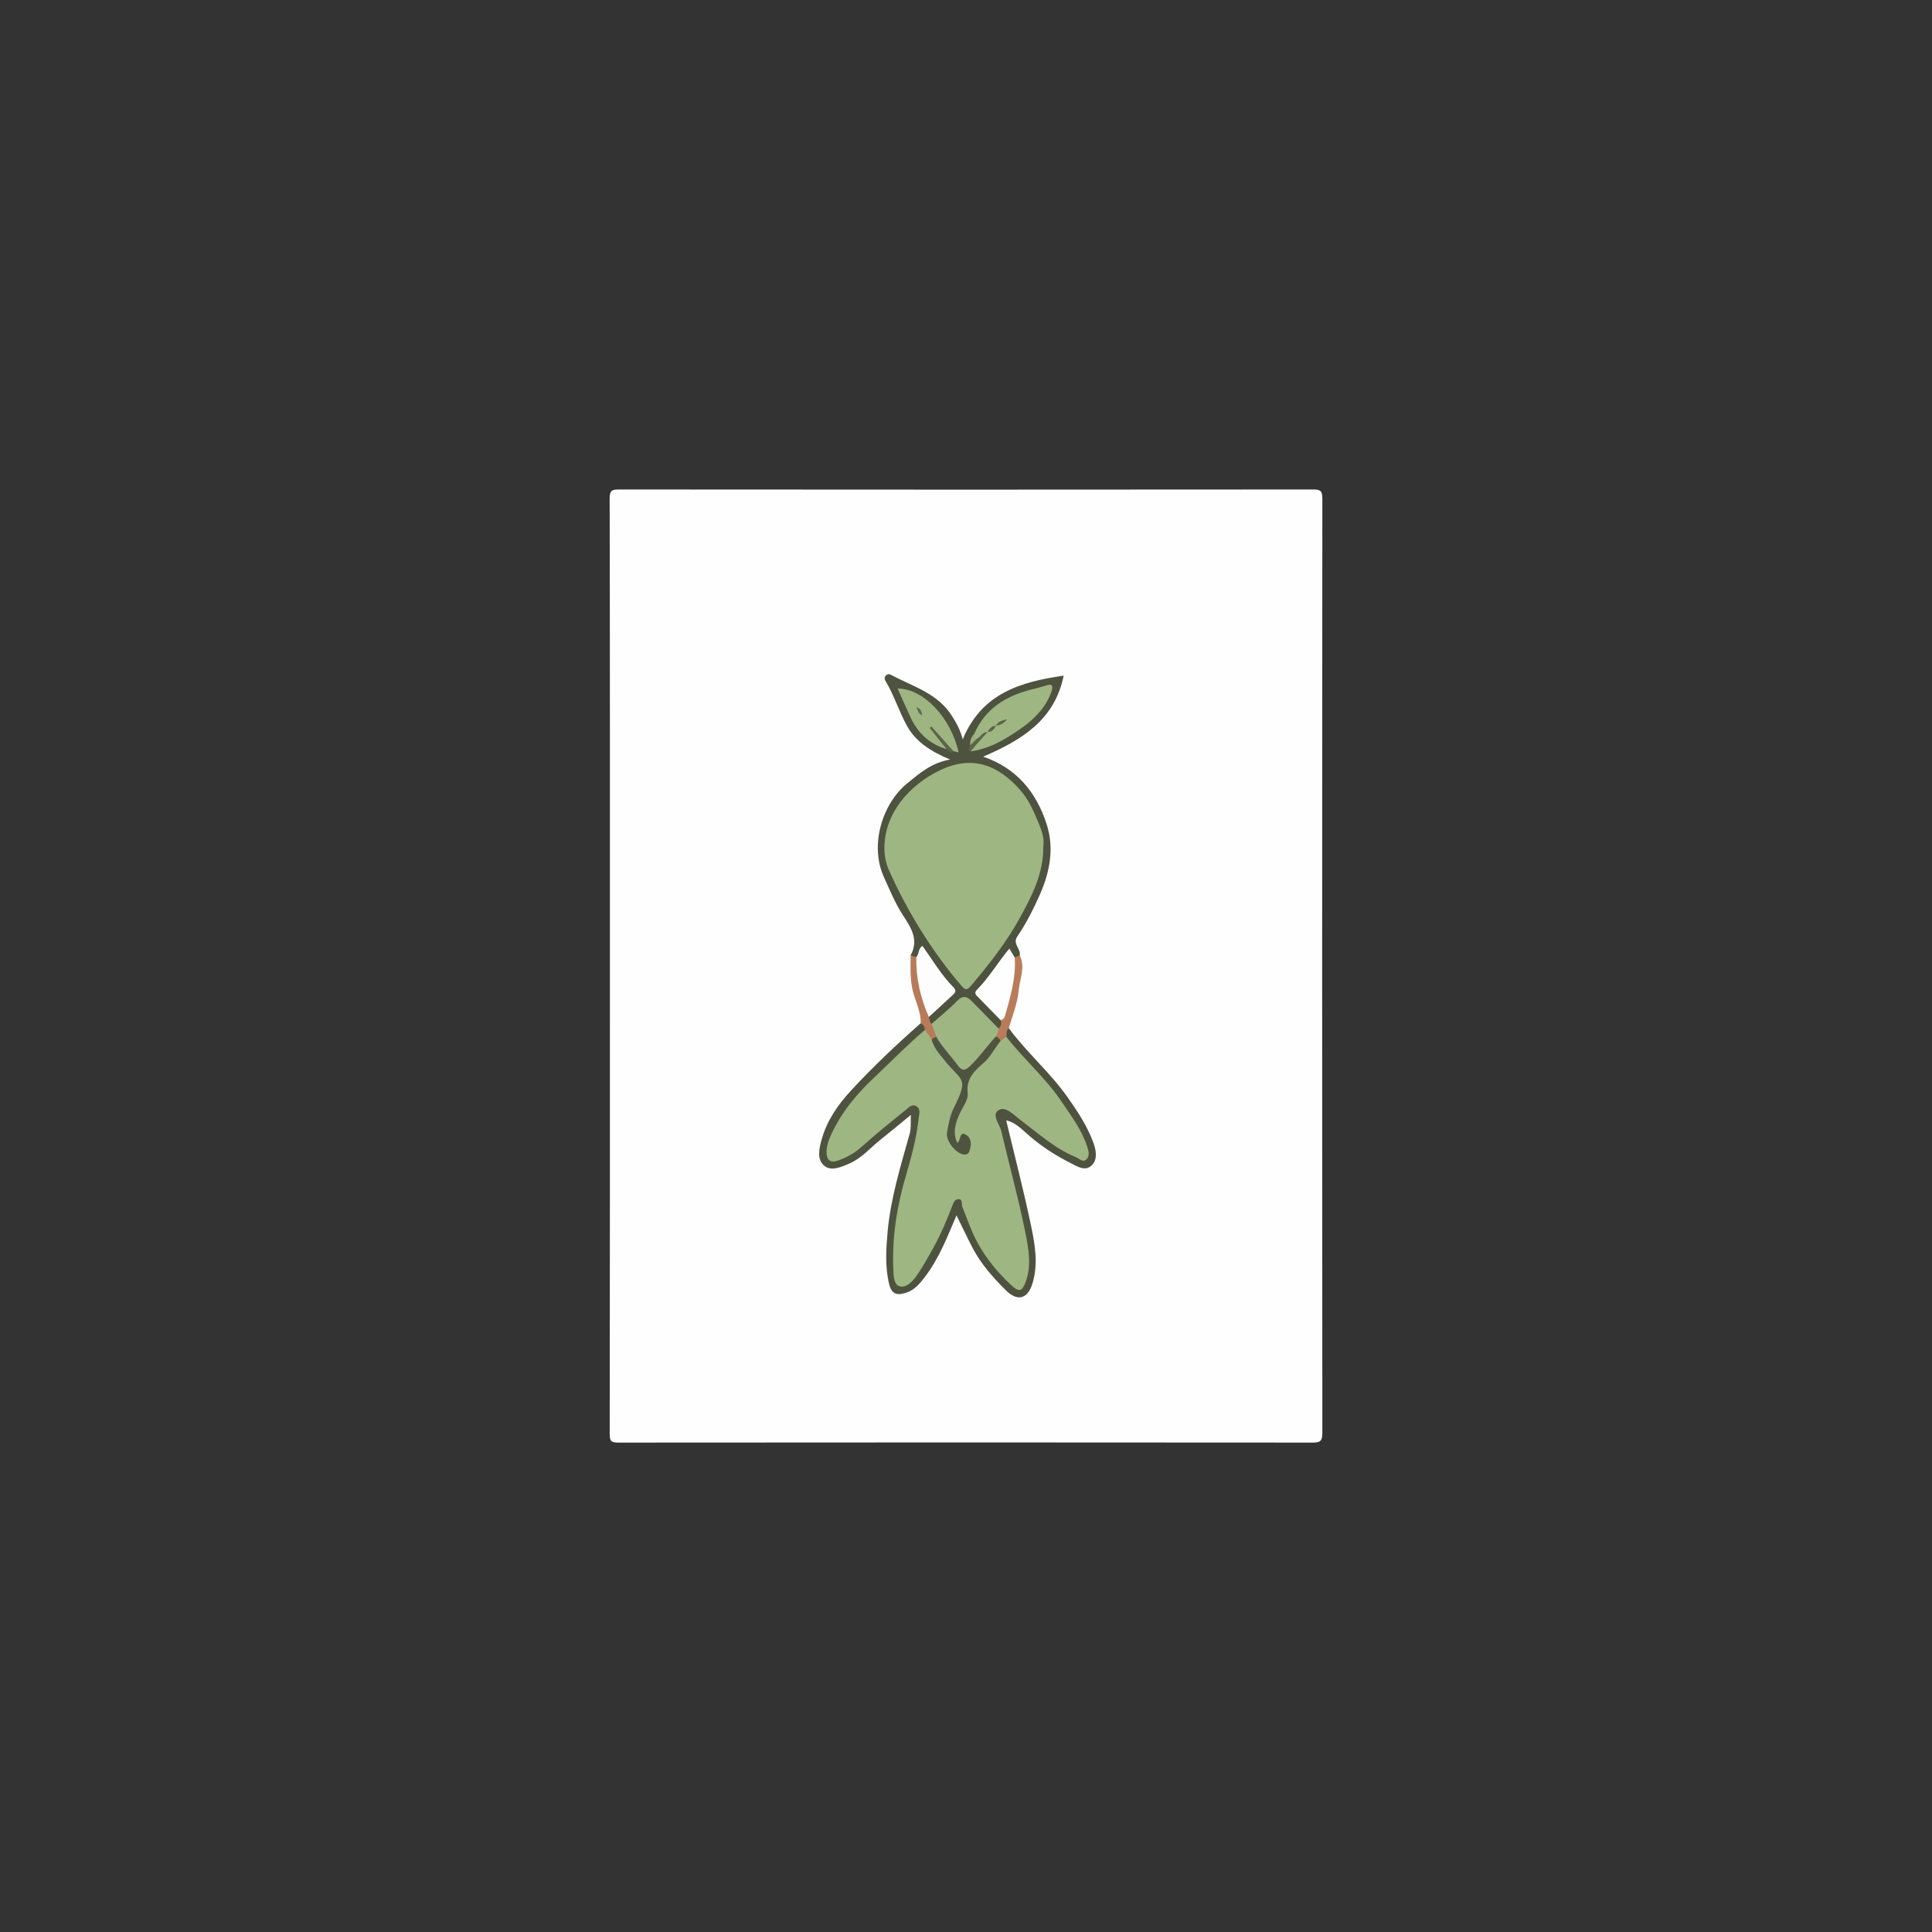 <?xml version="1.0" encoding="utf-8"?>
<!-- Generator: Adobe Illustrator 28.1.0, SVG Export Plug-In . SVG Version: 6.00 Build 0)  -->
<svg version="1.1" id="Layer_1" xmlns="http://www.w3.org/2000/svg" xmlns:xlink="http://www.w3.org/1999/xlink" x="0px" y="0px"
	 viewBox="0 0 450 450" style="enable-background:new 0 0 450 450;" xml:space="preserve">
<rect x="0" y="0" width="450" height="450" fill="#333333" stroke="none"/>
<style type="text/css">
	.st0{fill:#FEFEFE;}
	.st1{fill:#4E533F;}
	.st2{fill:#B97C5A;}
	.st3{fill:#B87B59;}
	.st4{fill:#9EB682;}
	.st5{fill:#9EB582;}
	.st6{fill:#FDFDFD;}
	.st7{fill:#5C644B;}
	.st8{fill:#99AF7E;}
	.st9{fill:#4F5440;}
	.st10{fill:#5E664C;}
	.st11{fill:#5E674D;}
</style>
<g>
	<g>
		<path class="st0" d="M142.06,225.06c0-36.31,0.02-72.61-0.06-108.92c0-1.9,0.5-2.13,2.21-2.13c53.86,0.05,107.73,0.05,161.59,0
			c1.75,0,2.2,0.29,2.2,2.15c-0.06,72.53-0.06,145.06,0,217.59c0,1.95-0.52,2.26-2.33,2.26c-53.86-0.05-107.73-0.05-161.59,0
			c-1.67,0-2.07-0.27-2.07-2.02C142.07,297.67,142.06,261.36,142.06,225.06z"/>
		<path class="st1" d="M212.1,222.52c1.96-3.62,0.14-6.37-1.79-9.35c-1.8-2.76-3.07-5.88-4.44-8.9c-3.32-7.32-0.47-16.98,5.44-21.82
			c2.88-2.35,5.65-4.78,9.98-5.54c-4.45-1.87-7.97-4.08-10.06-7.88c-1.87-3.4-3-7.17-5.02-10.5c-0.22-0.37-0.22-0.8,0.09-1.16
			c0.32-0.36,0.74-0.44,1.13-0.23c5.05,2.71,10.87,4.26,14.23,9.52c1.03,1.61,1.99,3.23,2.58,5.56
			c4.43-10.78,13.55-13.42,23.51-14.85c-2.11,10.45-9.93,15.07-18.75,18.87c7.79,2.66,12.37,8.27,14.78,15.7
			c1.81,5.58,0.77,11.11-1.55,16.37c-1.5,3.4-3.18,6.74-5.29,9.83c-1.15,1.68,0.87,2.86,0.59,4.38c0.14,0.72-0.38,0.77-0.87,0.84
			c-0.87-0.14-1.25-0.72-1.38-1.6c-2,2.71-3.9,5.45-6.05,7.99c-1.07,1.27-0.92,2.09,0.2,3.13c1.45,1.36,2.81,2.81,4.02,4.41
			c0.38,1.03,0.41,1.93-0.84,2.38c-2.29-0.89-3.44-3.05-5.11-4.62c-2.74-2.59-2.62-2.56-5.35-0.14c-1.63,1.44-2.99,3.35-5.34,3.82
			c-0.66-0.3-0.76-0.88-0.74-1.52c0.47-2.11,2.52-2.77,3.82-4.12c2.03-2.1,2.13-2.22,0.29-4.5c-1.78-2.21-3.36-4.55-5.11-6.87
			c-0.82,0.18-0.75,1.26-1.47,1.5C212.87,223.44,212.38,223.21,212.1,222.52z"/>
		<path class="st1" d="M234.96,239.48c4.18,5.65,9.57,10.26,13.66,16.03c2.34,3.31,4.53,6.63,5.96,10.41
			c0.68,1.79,1.15,3.93-0.17,5.38c-1.62,1.78-3.7,0.27-5.27-0.52c-3.69-1.85-7.13-4.16-10.21-6.95c-1.34-1.21-2.68-2.44-4.57-2.88
			c1.99,8.35,4.14,16.57,5.86,24.87c0.88,4.24,1.59,8.66,0.3,13c-1.11,3.73-3.48,4.47-6.3,1.65c-2.91-2.91-5.7-6.02-7.64-9.73
			c-1.3-2.48-2.49-5.03-3.79-7.67c-2.14,5.04-4.09,10.09-7.42,14.43c-1.17,1.52-2.36,2.97-4.31,3.6c-2.23,0.72-3.38,0.27-3.94-1.94
			c-1-4-0.74-8.08-0.39-12.12c0.7-7.9,3.05-15.44,5.17-23.03c0.35-1.23,0.17-2.61,0.26-4.33c-2.48,2.03-4.72,3.91-7.02,5.73
			c-2.39,1.89-4.36,4.31-7.25,5.57c-1.94,0.85-4.26,1.87-5.86,0.58c-1.86-1.49-1.23-4.15-0.61-6.3c1.23-4.31,3.75-7.94,6.73-11.18
			c5.12-5.56,10.62-10.75,16.3-15.75c1.08-0.01,1.39,0.63,1.34,1.57c-0.73,1.57-2.19,2.46-3.37,3.61
			c-5.42,5.26-11.36,10.03-15.64,16.39c-1.45,2.15-2.65,4.43-3.36,6.94c-0.25,0.87-0.47,1.88,0.39,2.55c0.77,0.6,1.59,0.1,2.36-0.19
			c2.82-1.03,4.81-3.24,7.03-5.1c2.43-2.03,4.82-4.09,7.33-6.02c0.92-0.71,1.98-1.5,3.18-0.82c1.23,0.7,0.94,2.03,0.85,3.17
			c-0.34,4.6-1.62,8.99-2.89,13.39c-1.93,6.66-3.16,13.45-2.99,20.42c0.04,1.54-0.33,3.74,1.25,4.25c1.72,0.56,2.82-1.39,3.74-2.74
			c2.92-4.29,5.02-9.01,7.05-13.76c0.16-0.38,0.3-0.78,0.48-1.15c0.45-0.91,0.93-1.97,2.07-1.91c1.09,0.05,1.27,1.18,1.53,2.05
			c1.92,6.43,5.39,11.95,9.93,16.83c0.68,0.73,1.37,1.7,2.46,1.45c1.27-0.28,1.38-1.6,1.51-2.64c0.53-4.19-0.15-8.32-1.09-12.37
			c-1.79-7.7-3.56-15.41-5.76-23c-0.3-1.04-0.73-2.19,0.25-3.04c1.11-0.96,2.2-0.15,3.21,0.38c2.67,1.41,4.91,3.42,7.24,5.3
			c2.41,1.95,5.06,3.51,7.82,4.88c0.64,0.32,1.42,0.9,2.07,0.25c0.59-0.58,0.26-1.42,0.05-2.14c-0.43-1.53-1.12-2.97-1.96-4.31
			c-3.22-5.16-6.75-10.1-11.04-14.46c-2.04-2.07-4.13-4.1-5.47-6.74C234.01,240.6,233.76,239.68,234.96,239.48z"/>
		<path class="st2" d="M234.96,239.48c-0.68,0.52-0.43,1.31-0.56,1.98c-0.2,0.74-0.58,1.25-1.45,1.18
			c-0.56-0.25-0.96-0.65-1.15-1.25c-0.02-0.73,0.09-1.4,0.75-1.85c0.65-0.52,0.8-1.17,0.5-1.94c1.44-3.96,2.13-8.08,2.72-12.23
			c0.12-0.8,0-1.66,0.58-2.34c0.39-0.17,0.78-0.35,1.17-0.52c1.36,2.77-0.01,5.48-0.25,8.19
			C236.99,233.73,235.82,236.58,234.96,239.48z"/>
		<path class="st3" d="M215.44,239.88c-0.01-0.72-0.38-1.21-0.99-1.54c0.09-2.93-1.47-5.46-2-8.26c-0.48-2.54-0.38-5.04-0.34-7.56
			c0.44,0.14,0.88,0.27,1.32,0.4c0.2,0.15,0.46,0.32,0.47,0.56c0.03,4.61,1.91,8.88,2.47,13.39c0.12,0.57,0.09,1.21,0.65,1.6
			c0.89,0.81,1.49,1.73,1.22,3c-0.26,0.49-0.67,0.76-1.23,0.78C215.8,241.91,215.56,240.94,215.44,239.88z"/>
		<path class="st4" d="M243,197.06c0.1,6.31-2.58,11.48-5.37,16.58c-3.15,5.76-7.18,10.9-11.41,15.89c-0.86,1.01-1.27,1.29-2.28,0.1
			c-6.93-8.13-12.46-17.12-16.85-26.83c-0.78-1.73-1.13-3.59-1.09-5.56c0.16-8.09,5.96-14.41,12.79-17.76
			c7.54-3.69,13.59-1.39,18.8,4.49c2.06,2.33,3.28,5.17,4.44,8.02C242.72,193.68,243.28,195.42,243,197.06z"/>
		<path class="st4" d="M218.08,241.48c-0.36-1.01-0.71-2.01-1.07-3.02c1.98-1.76,4.08-3.42,5.91-5.32c1.27-1.32,2.26-1.12,3.35-0.02
			c2.11,2.12,4.18,4.27,6.27,6.41c0.01,0.69-0.19,1.31-0.59,1.87c-1.2,3.44-3.91,5.67-6.48,8c-0.54,0.49-1.36,0.6-1.82,0.05
			C221.58,246.96,218.61,245.07,218.08,241.48z"/>
		<path class="st4" d="M226.94,170.89c2.55-5.9,7.44-8.82,13.36-10.31c1.12-0.28,2.23-0.55,3.33-0.9c0.47-0.15,1.1-0.36,1.38,0.05
			c0.2,0.3,0.04,0.94-0.11,1.37c-1.28,3.7-4.01,6.39-7,8.5c-3.53,2.49-7.33,4.81-11.82,5.4c0.22-2.42,2.6-2.95,3.88-4.45
			c0.77-0.46,1.38-1.13,2.15-1.6c0.22-0.19,0.56-0.22,0.71-0.55c-0.24,0.28-0.55,0.4-0.8,0.61c-0.77,0.47-1.39,1.14-2.16,1.61
			c-0.97,0.36-1.31,1.79-2.64,1.56C226.68,171.85,226.72,171.39,226.94,170.89z"/>
		<path class="st5" d="M220.46,174.49c-3.89-1.17-6.62-3.67-8.33-7.3c-1.05-2.24-2.03-4.52-3.06-6.83
			c6.05,0.06,12.38,6.73,14.21,14.87c-0.41-0.09-0.81-0.17-1.22-0.26c-1.76-1-2.9-2.59-3.91-4.08
			C218.52,172.23,220.31,172.83,220.46,174.49z"/>
		<path class="st6" d="M216.36,236.87c-1.98-4.44-3.03-9.07-2.93-13.94c0.66-0.74,0.39-1.96,1.42-2.62c2.36,3.29,4.41,6.8,7.26,9.69
			c0.8,0.81,0.29,1.3-0.28,1.83C220.01,233.51,218.19,235.19,216.36,236.87z"/>
		<path class="st0" d="M236.35,223.03c0.31,4.73-1,9.18-2.28,13.64c-0.16,0.54-0.49,0.83-1.02,0.93c-1.73-1.77-3.45-3.55-5.19-5.31
			c-0.54-0.54-1.09-0.97-0.28-1.79c2.83-2.87,4.87-6.38,7.52-9.56C235.56,221.71,235.95,222.37,236.35,223.03z"/>
		<path class="st7" d="M220.46,174.49c-1.3-1.64-2.61-3.29-3.91-4.93c0.13-0.12,0.26-0.24,0.39-0.37c1.71,1.92,3.42,3.85,5.13,5.77
			C221.3,175.59,220.95,174.82,220.46,174.49z"/>
		<path class="st7" d="M229.98,170.51c-1.3,1.5-2.61,3-3.91,4.49c-0.87-0.41-0.27-0.92-0.09-1.4c0.4-0.64,0.71-1.37,1.57-1.55
			c0.89-0.39,1.26-1.63,2.46-1.52L229.98,170.51z"/>
		<path class="st8" d="M227.54,172.05c-0.52,0.52-1.05,1.03-1.57,1.55c-0.06-1.04,0.23-1.95,0.96-2.71
			C227,171.35,227.07,171.81,227.54,172.05z"/>
		<path class="st4" d="M215.44,239.88c0.52,0.72,1.03,1.44,1.55,2.16c2.22,2.78,4.53,5.49,6.78,8.24c1.59,1.94,0.81,4.14-0.09,6.13
			c-1,2.2-1.99,4.38-2.3,6.81c-0.2,1.63,0.29,2.95,1.6,3.92c0.57,0.42,1.24,1.19,1.95,0.53c0.69-0.63,0.52-1.49-0.12-2.16
			c-0.91-0.16-1.04,1.55-2.1,0.83c-0.85-0.58-0.98-1.51-0.95-2.44c0.04-1.17,0.21-2.33,0.68-3.4c1.24-2.81,2.65-5.56,2.58-8.75
			c-0.01-0.24,0.07-0.52,0.23-0.7c2.53-2.91,4.9-5.97,7.78-8.56c0.45-0.33,0.91-0.67,1.36-1c4.07,5.23,9.16,9.58,12.88,15.12
			c2.27,3.37,4.75,6.61,5.99,10.56c0.3,0.96,0.6,2.04-0.17,2.83c-0.87,0.89-1.7-0.15-2.46-0.46c-4.9-2-8.78-5.54-12.94-8.67
			c-1.54-1.16-3.46-3.3-5.09-2.3c-1.75,1.07,0.25,3.27,0.64,4.95c1.84,7.88,4.02,15.69,5.59,23.62c0.72,3.65,1.48,7.53,0.12,11.3
			c-0.82,2.29-1.52,2.65-3.31,0.99c-3.8-3.5-6.99-7.54-9.1-12.32c-0.87-1.97-1.58-4.01-2.39-6c-0.25-0.63,0.17-1.77-0.88-1.8
			c-0.97-0.03-1.25,1-1.54,1.76c-1.22,3.18-2.55,6.31-4.19,9.3c-1.24,2.25-2.49,4.51-3.94,6.63c-0.98,1.43-2.53,3.13-4.18,2.56
			c-1.31-0.45-1.3-2.72-1.36-4.27c-0.28-7.34,0.89-14.5,2.96-21.52c1.28-4.36,2.47-8.74,2.95-13.27c0.1-0.92,0.53-2.13-0.44-2.79
			c-1.06-0.72-1.92,0.29-2.63,0.87c-3.48,2.8-6.96,5.61-10.28,8.6c-1.6,1.43-3.38,2.39-5.32,3.1c-1.65,0.61-2.75,0.18-2.78-1.87
			c-0.02-1.56,0.52-2.93,1.14-4.28c2.4-5.18,5.98-9.44,10.14-13.33C207.68,247.14,211.38,243.32,215.44,239.88z"/>
		<path class="st9" d="M233.04,242.47c-1.36,1.65-2.27,3.65-3.93,5.09c-2.13,1.85-4.11,3.69-3.72,7.06
			c0.18,1.56-1.08,3.07-1.77,4.58c-0.99,2.17-1.85,4.4-0.66,6.99c0.94-0.51,0.4-2.94,2.12-1.82c1.35,0.88,1.16,2.48,0.67,3.86
			c-0.2,0.57-0.79,0.79-1.46,0.64c-1.82-0.42-4.03-3.19-3.71-5.06c0.33-1.93,0.66-3.88,1.56-5.7c3.62-7.28,1.88-6.12-2.08-11.07
			c-1.24-1.55-2.61-2.98-3.08-5c0.36-0.18,0.73-0.37,1.09-0.55c1.4,2.43,3.38,4.42,5.02,6.67c0.99,1.35,1.7,1.25,2.89,0.11
			c2.21-2.11,3.91-4.63,5.97-6.85C232.46,241.62,232.85,241.95,233.04,242.47z"/>
		<path class="st7" d="M232.01,169.04c0.38-0.93,1.2-1.2,2.59-1.53c-0.91,1.11-1.69,1.43-2.62,1.51L232.01,169.04z"/>
		<path class="st10" d="M230.01,170.54c0.44-0.81,0.94-1.53,2-1.5c0,0-0.03-0.03-0.03-0.03c-0.4,0.86-0.94,1.53-2,1.5
			C229.98,170.51,230.01,170.54,230.01,170.54z"/>
		<path class="st11" d="M214.82,166.63c-0.89-0.32-0.97-1.01-1.35-1.9C214.71,165.14,214.6,166,214.82,166.63z"/>
	</g>
</g>
</svg>
